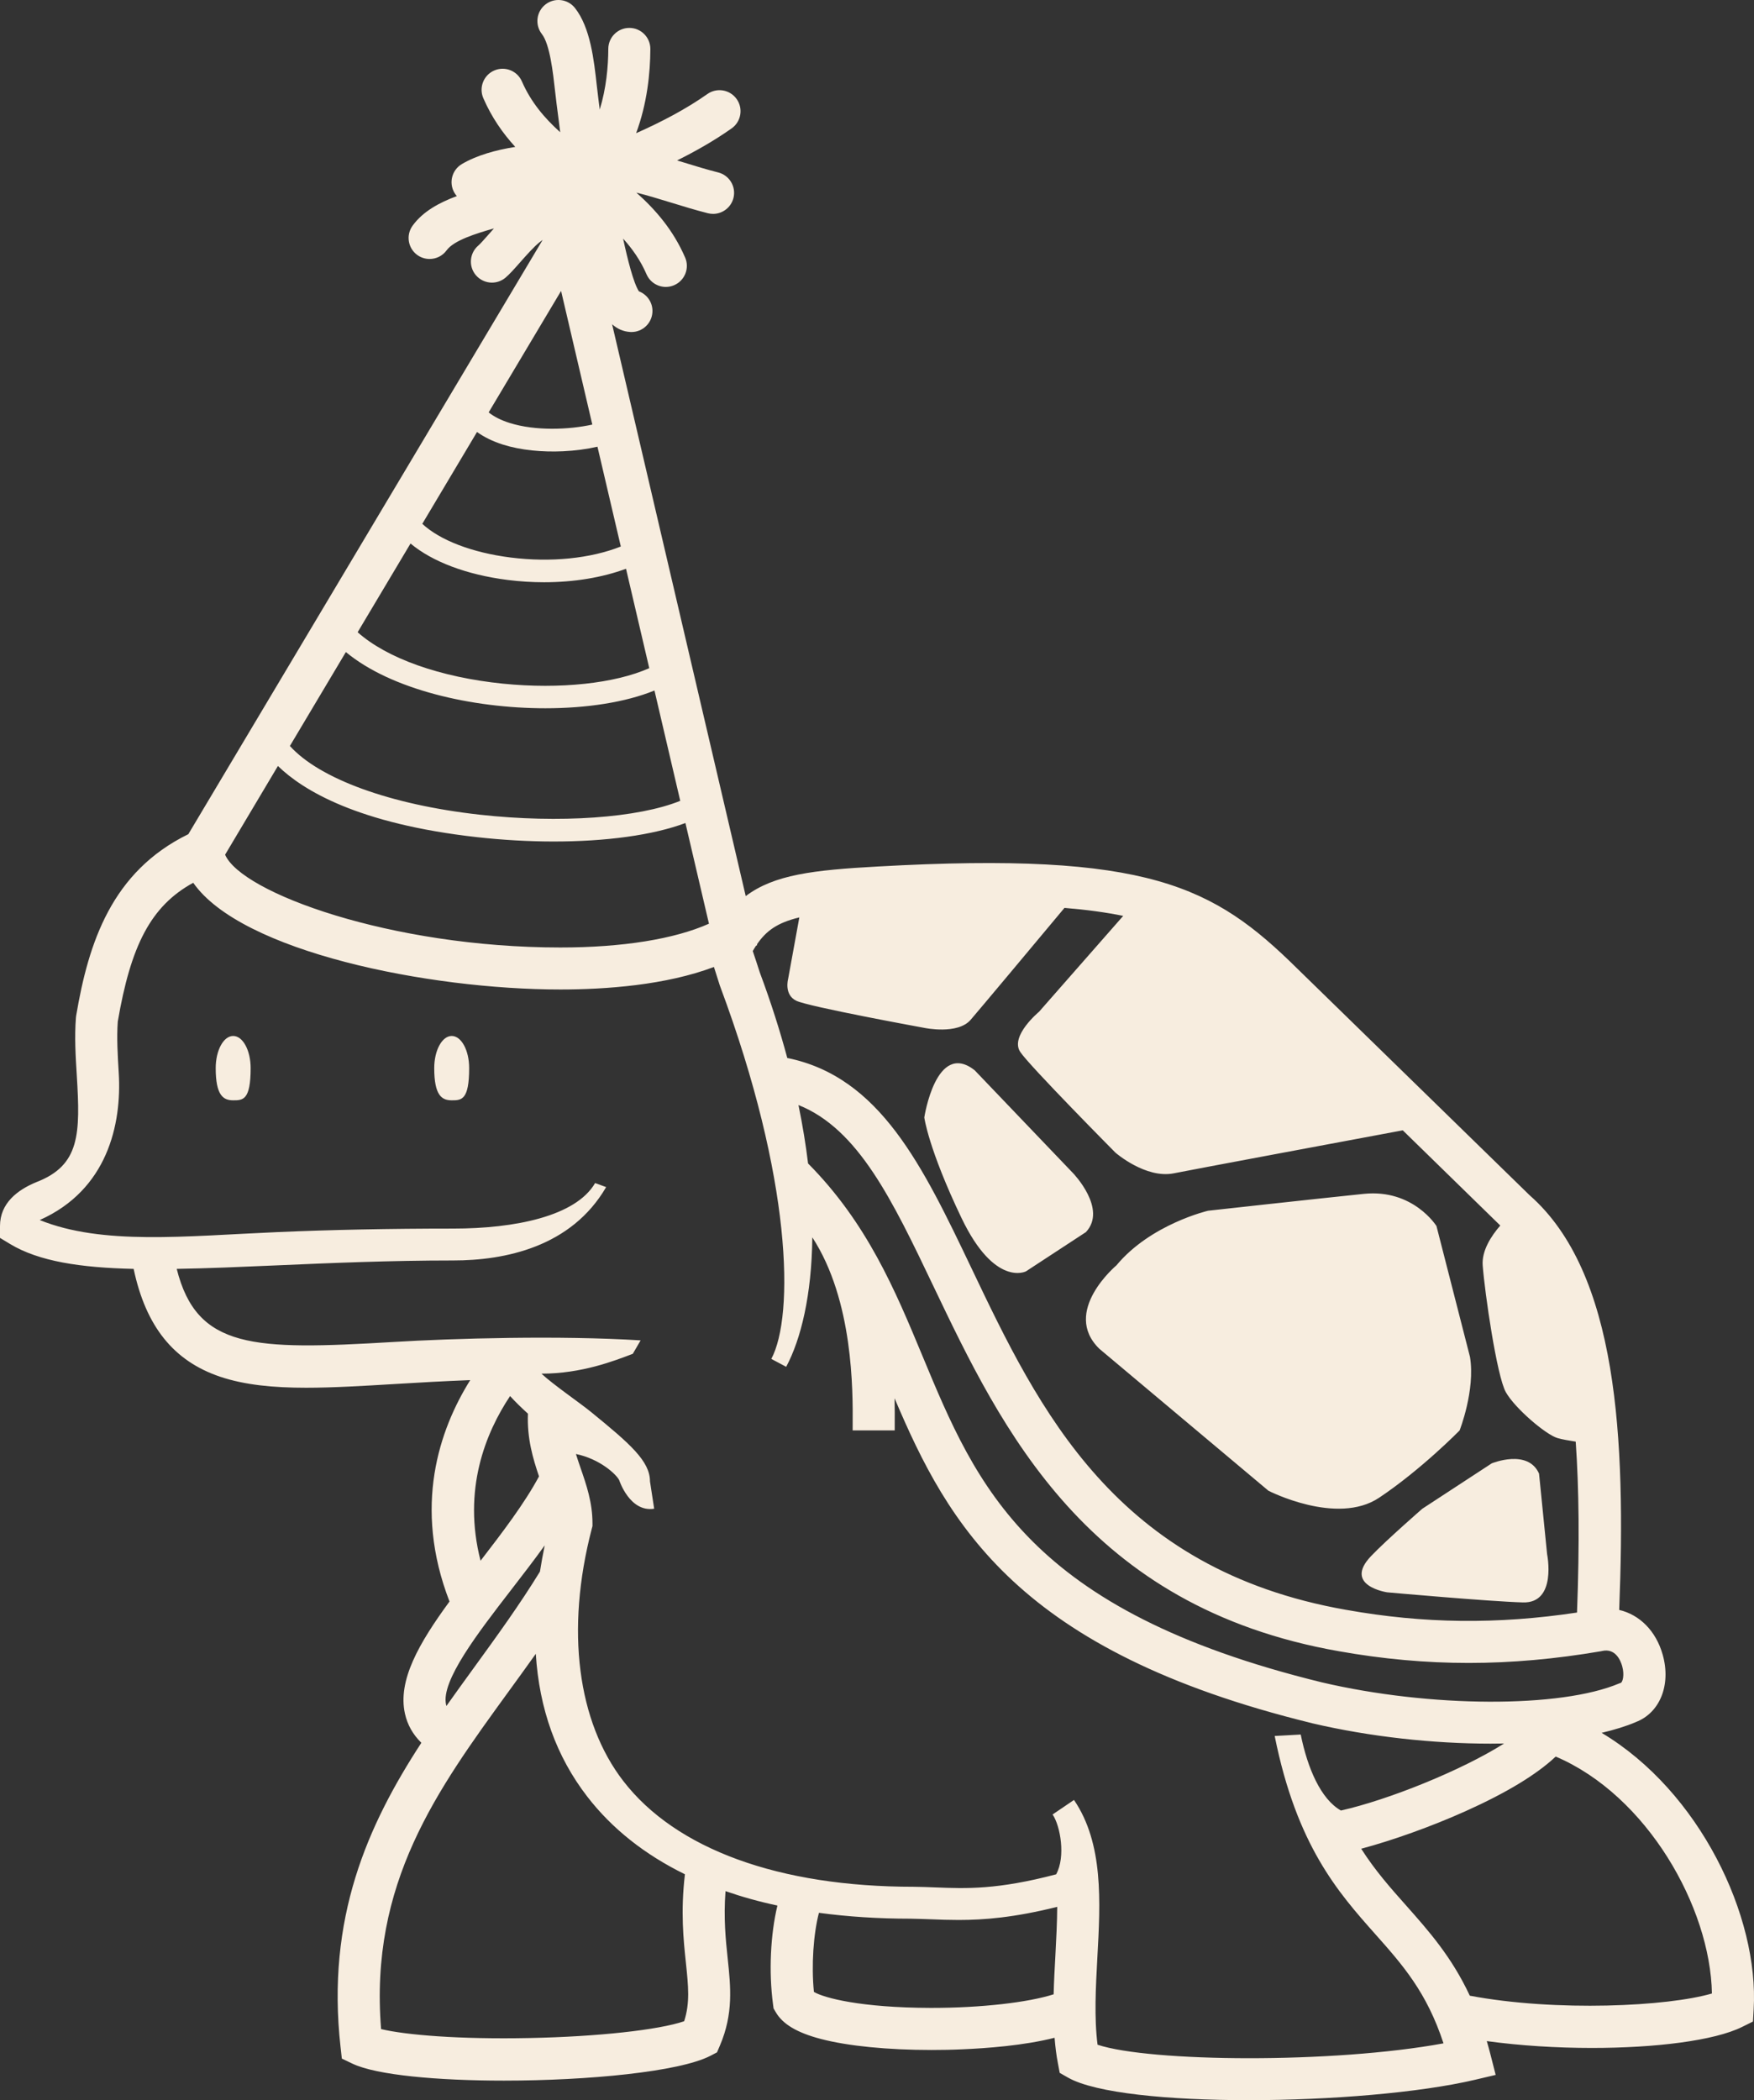 <svg version="1.1" id="图层_1" x="0px" y="0px" width="154.513px" height="185px" viewBox="0 0 154.513 185" enable-background="new 0 0 154.513 185" xml:space="preserve" xmlns="http://www.w3.org/2000/svg" xmlns:xlink="http://www.w3.org/1999/xlink" xmlns:xml="http://www.w3.org/XML/1998/namespace">
  <rect x="0" y="0" width="154.513" height="185" fill="#333333" stroke="none"/>
  <path fill="#F7EDDF" d="M96.848,118.814l14.891,12.501c0,0,6.026,3.101,9.745,0.619c3.725-2.484,7.095-5.93,7.095-5.93
	s1.394-3.539,0.916-6.474l-2.954-11.532c0,0-2.043-3.275-6.383-2.836c-4.348,0.449-13.735,1.488-13.735,1.488
	s-5.058,1.177-8.072,4.809C98.35,111.459,93.479,115.538,96.848,118.814z M90.376,111.992l5.284-3.459
	c1.911-2.038-1.12-5.179-1.12-5.179l-8.687-9.085c-3.399-2.647-4.43,4.164-4.43,4.164s0.351,2.746,3.279,8.861
	C87.631,113.411,90.376,111.992,90.376,111.992z M120.777,137.074c-2.489,2.611,1.418,3.189,1.418,3.189s8.952,0.804,11.963,0.89
	c3.016,0.089,2.129-4.251,2.129-4.251l-0.709-7.093c-0.975-2.217-4.166-0.907-4.166-0.907l-6.116,3.998
	C125.296,132.9,122.122,135.664,120.777,137.074z M20.542,91.255c-0.852,0-1.54,1.268-1.54,2.833c0,2.441,0.688,2.835,1.54,2.835
	c0.85,0,1.538,0,1.538-2.835C22.08,92.523,21.392,91.255,20.542,91.255z M39.792,91.255c-0.85,0-1.54,1.268-1.54,2.833
	c0,2.441,0.69,2.835,1.54,2.835c0.849,0,1.537,0,1.537-2.835C41.331,92.523,40.643,91.255,39.792,91.255z M141.091,152.642
	c1.117-0.265,2.129-0.574,2.997-0.941v-0.004c2.13-0.804,3.137-3.271,2.38-5.946c-0.595-2.099-2.038-3.517-3.83-3.937
	c0.595-15.101-0.128-29.708-7.889-36.526L114.27,85.311c-7.37-7.27-13.095-10.313-36.929-8.984
	c-5.731,0.315-9.159,0.727-11.648,2.608L53.922,28.563c0.453,0.406,0.975,0.642,1.588,0.68c0.038,0.002,0.077,0.004,0.116,0.004
	c0.971,0,1.786-0.757,1.847-1.738c0.053-0.83-0.45-1.564-1.188-1.846c-0.482-0.73-1.008-2.85-1.395-4.645
	c0.83,0.917,1.542,1.937,2.062,3.139c0.303,0.699,0.985,1.118,1.703,1.118c0.245,0,0.494-0.051,0.734-0.154
	c0.938-0.407,1.371-1.496,0.966-2.435c-1.044-2.41-2.586-4.196-4.296-5.721c1.007,0.253,2.023,0.565,3.069,0.885
	c1.051,0.323,2.138,0.657,3.233,0.934c0.152,0.035,0.305,0.056,0.455,0.056c0.83,0,1.583-0.562,1.796-1.401
	c0.248-0.994-0.353-1.999-1.346-2.25c-1.004-0.254-1.999-0.559-3.05-0.883c-0.188-0.058-0.383-0.114-0.571-0.173
	c1.693-0.842,3.316-1.771,4.806-2.824c0.837-0.59,1.035-1.747,0.445-2.581c-0.591-0.836-1.747-1.037-2.582-0.445
	c-1.868,1.318-4.016,2.445-6.277,3.45c0.967-2.607,1.246-5.275,1.254-7.414c0.005-1.024-0.821-1.857-1.844-1.861
	c-0.004,0-0.006,0-0.009,0c-1.018,0-1.848,0.825-1.852,1.844c-0.005,1.567-0.18,3.476-0.754,5.35
	c-0.044-0.342-0.085-0.683-0.13-1.027c-0.043-0.321-0.085-0.687-0.128-1.077c-0.253-2.28-0.566-5.113-1.922-6.841
	c-0.633-0.805-1.797-0.943-2.602-0.313c-0.806,0.632-0.945,1.796-0.316,2.604c0.706,0.895,0.987,3.44,1.156,4.961
	c0.047,0.422,0.09,0.812,0.137,1.158c0.07,0.537,0.14,1.07,0.206,1.601c0.04,0.309,0.079,0.619,0.117,0.93
	c-1.392-1.253-2.583-2.66-3.376-4.479c-0.407-0.937-1.498-1.368-2.437-0.959c-0.939,0.409-1.367,1.502-0.96,2.439
	c0.738,1.697,1.711,3.085,2.813,4.292c-1.711,0.271-3.38,0.734-4.696,1.506c-0.883,0.518-1.179,1.652-0.663,2.534
	c0.062,0.107,0.133,0.203,0.212,0.291c-1.524,0.567-2.985,1.347-3.893,2.603c-0.603,0.827-0.419,1.984,0.406,2.585
	c0.33,0.238,0.712,0.352,1.088,0.352c0.573,0,1.137-0.263,1.499-0.761c0.637-0.877,2.586-1.481,4.171-1.93
	c-0.167,0.184-0.329,0.369-0.487,0.549c-0.307,0.347-0.73,0.826-0.879,0.949c-0.784,0.656-0.894,1.824-0.238,2.61
	c0.368,0.438,0.894,0.666,1.426,0.666c0.417,0,0.838-0.14,1.185-0.428c0.365-0.307,0.771-0.764,1.283-1.344
	c0.555-0.628,1.243-1.406,1.735-1.79c0.087-0.068,0.176-0.133,0.265-0.202l-31.214,52.35c-6.735,3.291-8.79,9.531-9.879,15.98
	l-0.021,0.164c-0.136,1.713-0.029,3.441,0.075,5.111c0.311,5.122,0.296,7.905-3.55,9.389C1.529,104.817,0,105.992,0,107.999v1.044
	l0.896,0.542c2.534,1.526,6.186,2.082,10.877,2.188c1.075,5.074,3.521,8.114,7.617,9.498c2.17,0.73,4.687,0.971,7.584,0.971
	c2.354,0,4.96-0.158,7.836-0.329c2.091-0.128,4.292-0.253,6.613-0.343c-2.734,4.377-5.057,11.141-1.825,19.502
	c-2.695,3.682-4.579,6.953-3.924,9.887c0.219,0.981,0.705,1.837,1.445,2.559c-4.734,7.261-8.389,15.43-7.12,26.796l0.114,1.022
	l0.929,0.444c2.128,1.019,7.542,1.496,13.352,1.496c7.395,0,15.436-0.774,18.174-2.179l0.594-0.31l0.262-0.612
	c1.193-2.8,0.943-5.154,0.68-7.652c-0.177-1.687-0.372-3.549-0.192-5.937c1.44,0.501,2.968,0.928,4.572,1.269
	c-0.606,2.523-0.776,5.819-0.386,8.704l0.047,0.359l0.183,0.313c0.615,1.072,1.884,1.826,3.986,2.377
	c2.407,0.629,5.923,0.969,9.745,0.969c0.894,0,1.802-0.016,2.719-0.059c2.11-0.088,5.424-0.33,8.122-1.016
	c0.061,0.758,0.149,1.514,0.294,2.25l0.158,0.842l0.745,0.424c2.407,1.359,8.833,1.98,15.884,1.98
	c7.194,0,15.047-0.645,19.938-1.792l1.838-0.433l-0.466-1.825c-0.102-0.395-0.208-0.783-0.317-1.153
	c2.93,0.402,6.148,0.604,9.256,0.604c5.578,0,10.781-0.638,13.226-1.848l0.966-0.478l0.061-1.072
	C154.973,168.8,149.714,157.788,141.091,152.642z M141.123,145.433c1.184-0.276,1.638,0.835,1.777,1.33
	c0.227,0.816,0.029,1.427-0.123,1.476l-0.133,0.047c-5.156,2.186-16.662,2.143-26.209-0.094
	c-25.859-6.332-30.389-17.232-35.181-28.768c-2.392-5.758-4.865-11.694-10.07-16.938c-0.198-1.634-0.476-3.349-0.846-5.146
	c5.268,2.103,8.256,8.345,11.898,15.978c6.011,12.576,13.483,28.232,35.728,32.137l0,0c3.855,0.684,7.61,1.029,11.414,1.029
	c3.793,0,7.632-0.346,11.642-1.029L141.123,145.433z M66.595,83.312l0.104-0.06l-0.017-0.069c0.816-1.188,1.782-1.9,3.732-2.37
	l-0.991,5.441c0,0-0.371,1.367,0.718,1.899c1.089,0.53,11.283,2.39,11.283,2.39s2.925,0.622,4.079-0.707
	c0.851-0.986,5.779-6.879,8.268-9.862c1.956,0.161,3.663,0.395,5.174,0.704l-7.417,8.449c0,0-2.57,2.128-1.659,3.526
	c0.795,1.215,8.394,8.883,8.394,8.883s2.656,2.313,5.139,1.819c1.972-0.392,14.902-2.804,20.171-3.788l8.589,8.387
	c-0.799,0.92-1.643,2.216-1.549,3.509c0.18,2.396,1.244,9.757,2.039,11.17c0.799,1.419,3.531,3.751,4.561,4.046
	c0.393,0.114,1,0.22,1.594,0.31c0.286,4.069,0.347,9.011,0.115,15.056c-7.016,1.055-13.51,0.979-20.309-0.234h-0.008
	c-20.362-3.571-27.093-17.657-33.022-30.09c-4.306-9.021-8.059-16.869-16.229-18.526c-0.645-2.397-1.443-4.915-2.425-7.544
	c-0.188-0.587-0.392-1.218-0.617-1.875C66.404,83.608,66.5,83.458,66.595,83.312z M49.427,25.627l2.751,11.772
	c-2.075,0.459-5.015,0.572-7.283-0.142c-0.764-0.241-1.377-0.553-1.849-0.929L49.427,25.627z M42.021,38.053
	c0.631,0.455,1.393,0.826,2.272,1.107c1.611,0.509,3.507,0.674,5.306,0.591c1.07-0.05,2.107-0.192,3.033-0.401l2.056,8.79
	c-2.658,1.054-6.161,1.419-9.715,0.969c-3.394-0.428-6.231-1.53-7.772-2.967L42.021,38.053z M36.164,47.876
	c1.906,1.597,4.942,2.753,8.56,3.211c1.074,0.136,2.149,0.202,3.204,0.202c2.623,0,5.125-0.413,7.219-1.189l2.047,8.756
	c-3.011,1.342-7.854,1.874-12.876,1.367c-5.548-0.562-10.228-2.232-12.813-4.532L36.164,47.876z M30.468,57.437
	c3.973,3.302,11.098,4.952,17.571,4.952c3.636,0,7.062-0.523,9.614-1.564l2.271,9.718c-3.705,1.502-10.622,2.007-17.682,1.219
	c-7.872-0.879-14.095-3.16-16.705-6.051L30.468,57.437z M24.482,67.473c2.191,2.134,7.044,5.096,17.539,6.27
	c2.283,0.254,4.541,0.38,6.688,0.383c4.681,0.007,8.846-0.565,11.671-1.629l2.073,8.869c-3.038,1.356-7.61,2.095-13.093,2.095
	c-14.962,0-28.104-4.832-29.53-8.174L24.482,67.473z M44.997,140.088c1.01-1.307,2.032-2.632,2.989-3.96
	c-0.162,0.782-0.302,1.554-0.421,2.31c-1.786,2.913-3.814,5.708-5.779,8.415c-0.821,1.132-1.647,2.27-2.462,3.423
	c-0.015-0.049-0.024-0.093-0.03-0.127C38.828,148.078,42.105,143.834,44.997,140.088z M47.482,130.051
	c-1.271,2.373-3.224,4.936-5.149,7.43c-1.604-6.242,0.437-11.258,2.6-14.506c0.47,0.514,1.002,1.035,1.574,1.552
	C46.42,126.711,46.948,128.474,47.482,130.051z M60.269,178.045c-2.236,0.765-7.596,1.359-13.615,1.479
	c-6.221,0.128-10.933-0.271-13.083-0.788c-1.039-12.839,4.918-21.043,11.214-29.709c0.801-1.1,1.608-2.215,2.414-3.347
	c0.303,4.848,1.813,9.057,4.534,12.577c2.177,2.824,5.068,5.109,8.603,6.842c-0.39,3.316-0.127,5.779,0.088,7.814
	C60.638,174.973,60.79,176.423,60.269,178.045z M92.972,172.238c-0.062,1.141-0.128,2.291-0.155,3.434
	c-2.232,0.718-6.382,1.197-10.722,1.197c-0.047,0-0.094,0-0.138,0c-6.133-0.018-9.342-0.871-10.258-1.405
	c-0.233-2.353-0.045-5.087,0.442-6.97c2.53,0.343,5.224,0.518,8.074,0.518c0.599,0.006,1.185,0.035,1.809,0.053
	c0.766,0.033,1.564,0.06,2.429,0.06c2.213,0,4.874-0.208,8.679-1.156C93.125,169.34,93.048,170.775,92.972,172.238z M96.686,180.114
	c-0.306-2.377-0.159-5.062-0.018-7.669c0.273-4.943,0.551-10.053-2.058-13.892l-1.885,1.278c0.692,1.019,1.161,3.733,0.313,5.273
	c-5.187,1.363-7.905,1.26-10.628,1.152c-0.614-0.024-1.256-0.049-1.927-0.056c-11.853,0-20.937-3.306-25.575-9.315
	c-4.016-5.203-5.114-13.271-2.776-22.228l0.061-0.228v-0.24c0-1.832-0.529-3.372-1.043-4.859c-0.144-0.42-0.286-0.835-0.415-1.252
	c2.119,0.436,3.576,1.809,3.813,2.309c0,0,0.923,2.854,3.079,2.511l-0.369-2.408c0-1.792-1.779-3.329-5.19-6.111
	c-1.068-0.869-3.323-2.4-4.369-3.378c3.541,0,6.431-1.133,8.046-1.749l0.688-1.183c-7.105-0.447-16.46-0.183-21.841,0.145
	c-12.275,0.729-17.247,0.627-19.025-6.443c2.682-0.043,5.627-0.171,8.836-0.31c4.665-0.204,9.953-0.431,15.517-0.431
	c4.532,0,10.397-1.167,13.477-6.464l-0.973-0.354c-1.706,2.934-7.096,4.009-12.499,4.009c-5.642,0-10.767,0.107-15.472,0.31
	c-8.196,0.354-15.415,1.173-20.954-1.061c5.945-2.649,7.238-8.404,6.961-12.962c-0.091-1.514-0.189-3.081-0.085-4.519
	c1.139-6.662,2.89-10.175,6.647-12.229c4.236,6.079,20.71,9.4,32.335,9.4c4.008,0,9.279-0.377,13.535-1.983
	c0.154,0.477,0.315,0.999,0.52,1.637l0.029,0.079c6.33,16.965,6.535,28.993,4.505,32.809l1.31,0.696
	c1.307-2.448,2.247-6.323,2.302-11.405c3.621,5.558,3.573,13.514,3.555,16.503c-0.002,0.192-0.002,0.359-0.002,0.504h3.706
	c0-0.137,0-0.299,0-0.479c0.003-0.611,0.008-1.414-0.013-2.352c4.727,11.138,10.876,22.287,36.763,28.619l0.016,0.007
	c5.113,1.198,10.684,1.797,15.725,1.797c0.398,0,0.795-0.009,1.189-0.012c-3.779,2.389-10.231,4.975-14.373,5.903
	c-1.77-1.002-2.938-3.715-3.541-6.694l-2.294,0.128c1.943,9.662,5.6,13.778,8.824,17.413c2.433,2.736,4.567,5.142,6.047,9.662
	C117.399,181.791,101.295,181.644,96.686,180.114z M129.478,175.795c-1.606-3.434-3.623-5.704-5.588-7.921
	c-1.393-1.566-2.745-3.088-3.979-5.024c2.722-0.722,6.193-1.959,9.203-3.313c3.609-1.622,6.256-3.229,7.931-4.806
	c8.056,3.433,13.626,13.28,13.761,20.87C146.932,176.74,137.107,177.231,129.478,175.795z" class="color c1"/>
</svg>